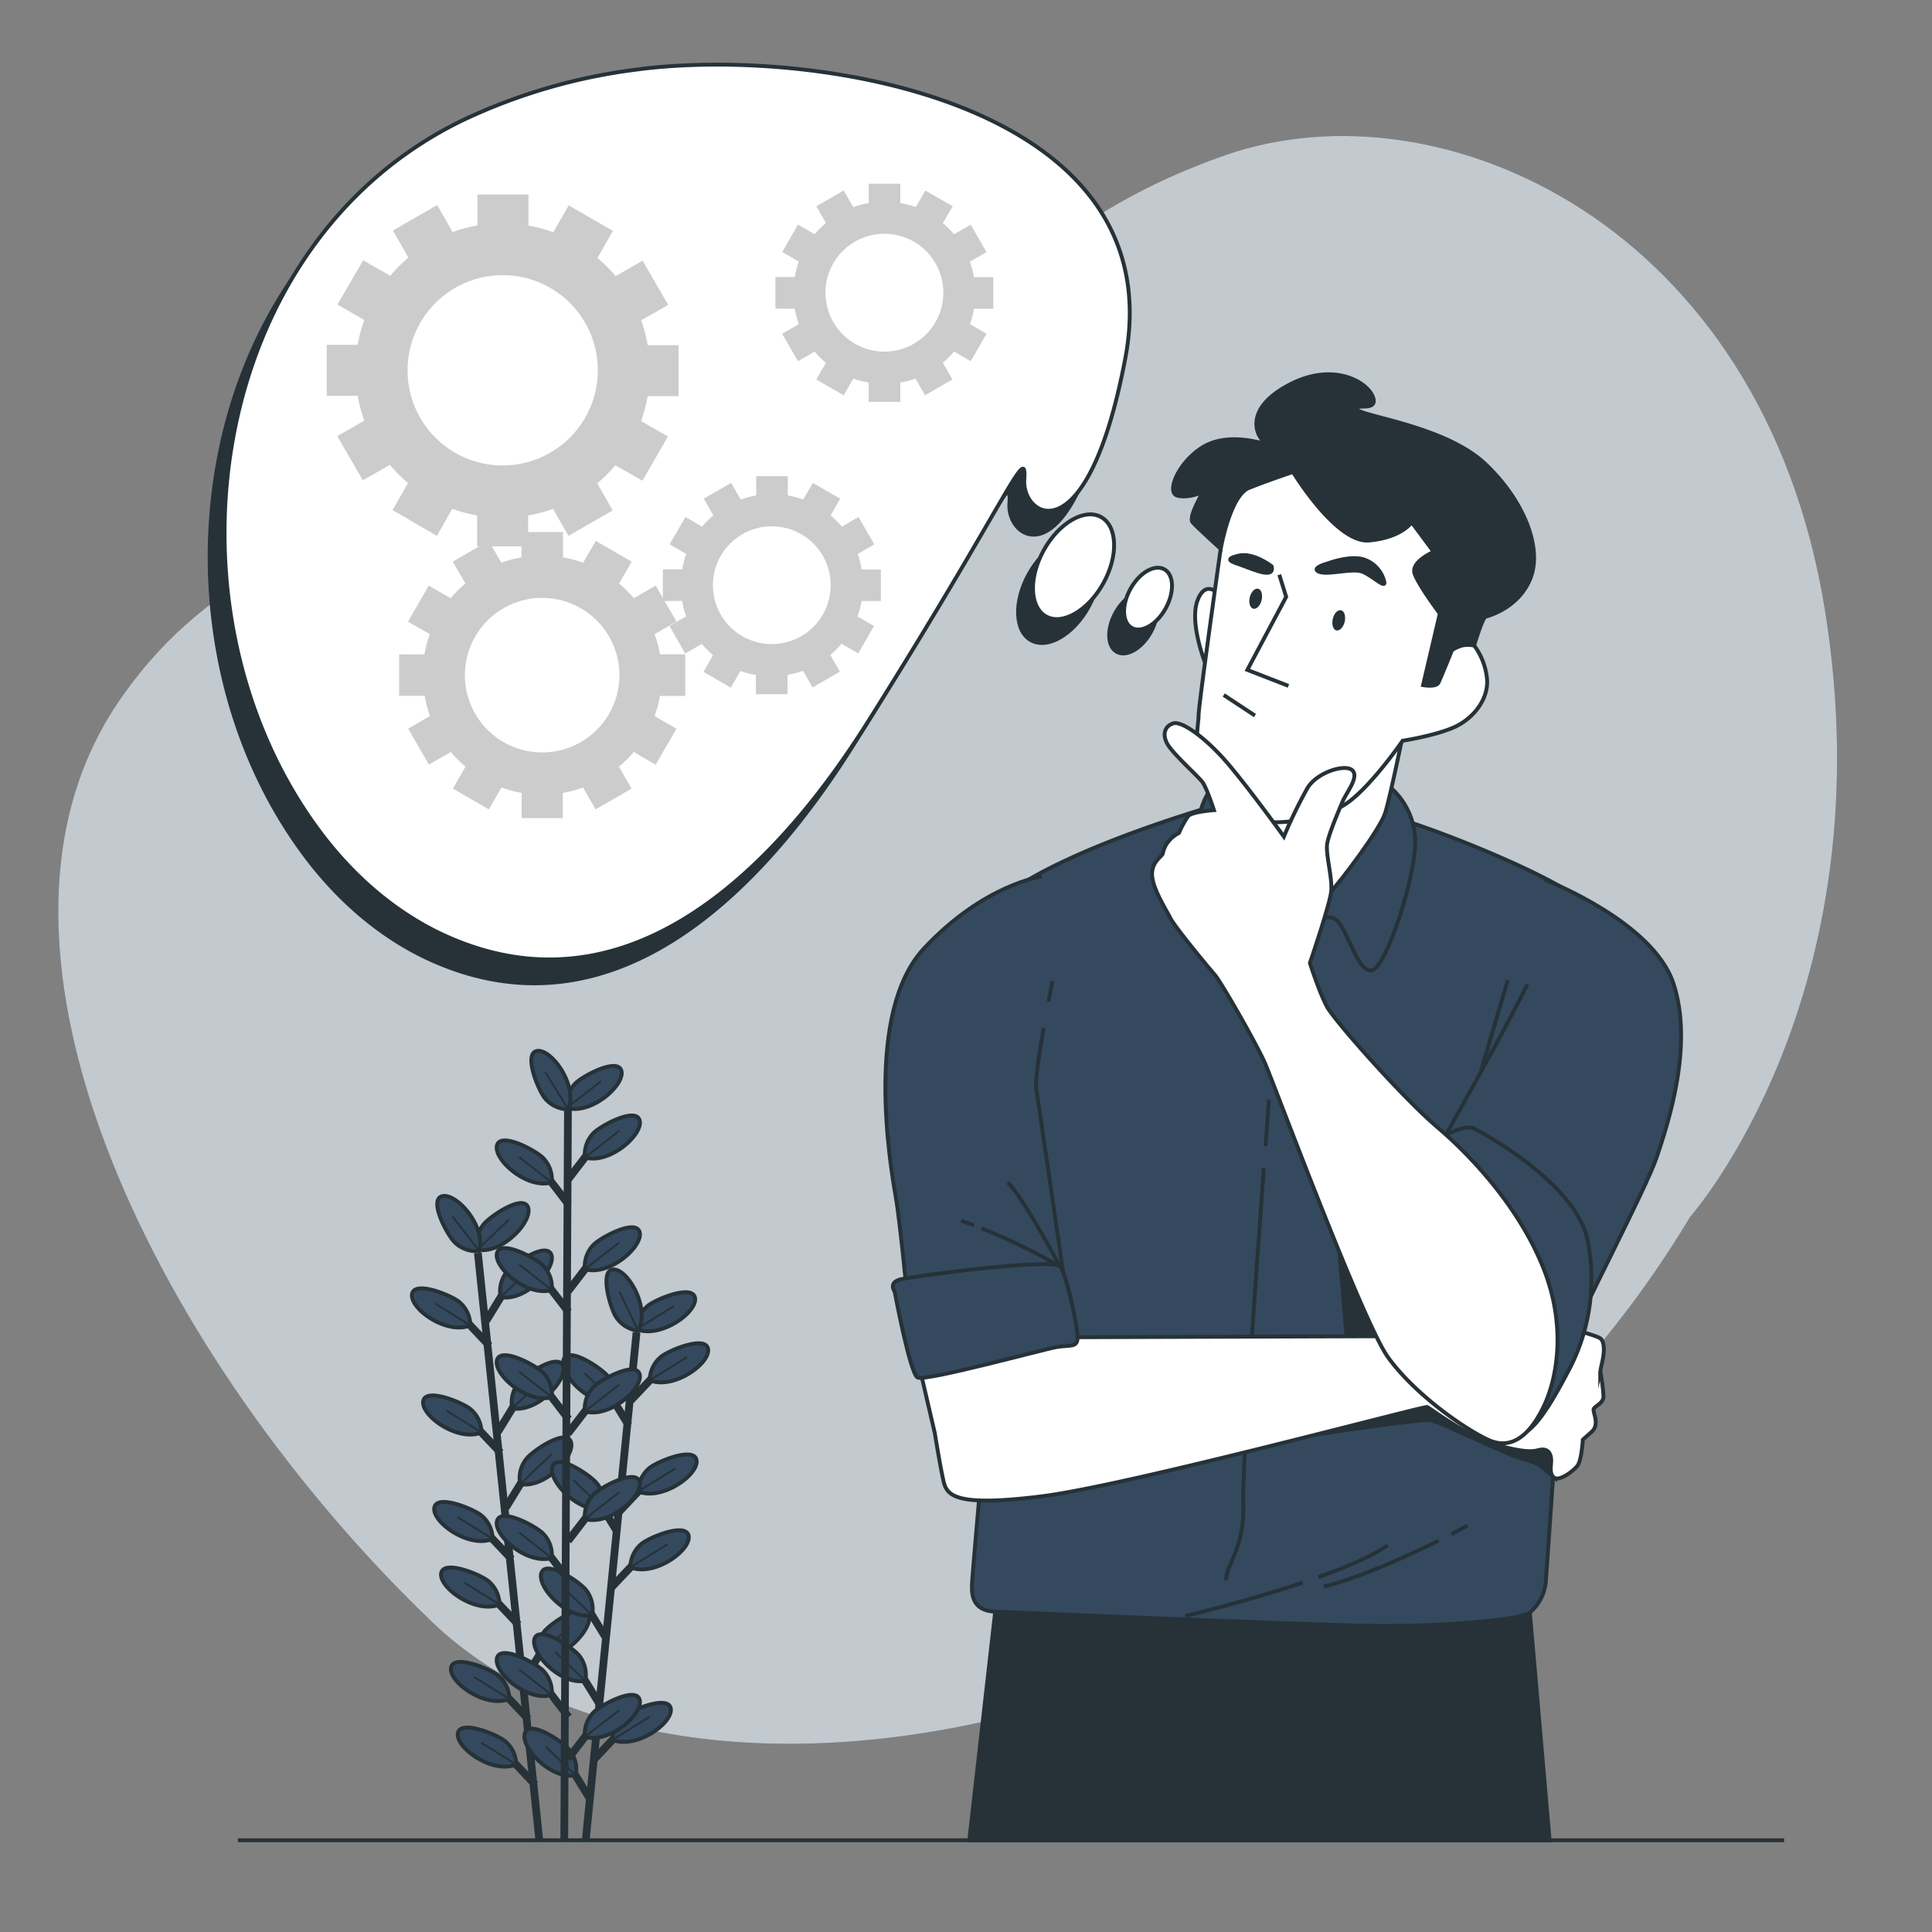 <svg xmlns="http://www.w3.org/2000/svg" viewBox="0 0 500 500"><rect x="0" y="0" width="500" height="500" fill="#808080" stroke="none"/><g id="freepik--background-simple--inject-2"><path d="M437.4,314.93s51.09-57.42,34.85-157.33-99.67-136.72-155-117.49-67.81,52.7-113,71.84-131.06,6-174,70.29,11.88,170.82,81.67,237.62S359.8,444.84,437.4,314.93Z" style="fill:#34495E"></path><path d="M437.4,314.93s51.09-57.42,34.85-157.33-99.67-136.72-155-117.49-67.81,52.7-113,71.84-131.06,6-174,70.29,11.88,170.82,81.67,237.62S359.8,444.84,437.4,314.93Z" style="fill:#fff;opacity:0.7"></path></g><g id="freepik--Line--inject-2"><line x1="61.58" y1="476.25" x2="461.73" y2="476.25" style="fill:none;stroke:#263238;stroke-miterlimit:10"></line></g><g id="freepik--Plant--inject-2"><line x1="123.67" y1="324.26" x2="139.55" y2="476.05" style="fill:none;stroke:#263238;stroke-miterlimit:10;stroke-width:2px"></line><line x1="136.73" y1="444.91" x2="129.67" y2="437.45" style="fill:none;stroke:#263238;stroke-miterlimit:10;stroke-width:2px"></line><path d="M131.82,439.69a8,8,0,0,0-2.81-6c-1.81-1.62-11.35-5.63-12.25-2.27C115.77,435.08,125.53,442.26,131.82,439.69Z" style="fill:#34495E;stroke:#263238;stroke-miterlimit:10"></path><line x1="131.82" y1="439.69" x2="122.74" y2="434.03" style="fill:none;stroke:#263238;stroke-miterlimit:10;stroke-width:0.5px"></line><line x1="138.5" y1="461.88" x2="131.45" y2="454.42" style="fill:none;stroke:#263238;stroke-miterlimit:10;stroke-width:2px"></line><path d="M133.59,456.66a8,8,0,0,0-2.81-6c-1.81-1.62-11.35-5.63-12.25-2.27C117.54,452.05,127.3,459.22,133.59,456.66Z" style="fill:#34495E;stroke:#263238;stroke-miterlimit:10"></path><line x1="133.59" y1="456.66" x2="124.51" y2="451" style="fill:none;stroke:#263238;stroke-miterlimit:10;stroke-width:0.5px"></line><line x1="132.41" y1="403.5" x2="125.35" y2="396.05" style="fill:none;stroke:#263238;stroke-miterlimit:10;stroke-width:2px"></line><path d="M127.5,398.28a8,8,0,0,0-2.81-6c-1.81-1.61-11.35-5.63-12.25-2.27C111.45,393.68,121.21,400.85,127.5,398.28Z" style="fill:#34495E;stroke:#263238;stroke-miterlimit:10"></path><line x1="127.5" y1="398.28" x2="118.42" y2="392.63" style="fill:none;stroke:#263238;stroke-miterlimit:10;stroke-width:0.5px"></line><line x1="134.18" y1="420.47" x2="127.12" y2="413.02" style="fill:none;stroke:#263238;stroke-miterlimit:10;stroke-width:2px"></line><path d="M129.27,415.25a8,8,0,0,0-2.81-6c-1.81-1.62-11.35-5.63-12.25-2.27C113.22,410.64,123,417.82,129.27,415.25Z" style="fill:#34495E;stroke:#263238;stroke-miterlimit:10"></path><line x1="129.27" y1="415.25" x2="120.19" y2="409.59" style="fill:none;stroke:#263238;stroke-miterlimit:10;stroke-width:0.5px"></line><line x1="129.54" y1="375.94" x2="122.48" y2="368.48" style="fill:none;stroke:#263238;stroke-miterlimit:10;stroke-width:2px"></line><path d="M124.62,370.72a8,8,0,0,0-2.81-6c-1.81-1.62-11.35-5.63-12.25-2.27C108.58,366.11,118.34,373.29,124.62,370.72Z" style="fill:#34495E;stroke:#263238;stroke-miterlimit:10"></path><line x1="124.62" y1="370.72" x2="115.54" y2="365.06" style="fill:none;stroke:#263238;stroke-miterlimit:10;stroke-width:0.5px"></line><line x1="126.65" y1="348.26" x2="119.59" y2="340.8" style="fill:none;stroke:#263238;stroke-miterlimit:10;stroke-width:2px"></line><path d="M121.73,343a8,8,0,0,0-2.81-6c-1.81-1.62-11.34-5.63-12.25-2.27C105.69,338.43,115.45,345.6,121.73,343Z" style="fill:#34495E;stroke:#263238;stroke-miterlimit:10"></path><line x1="121.73" y1="343.03" x2="112.65" y2="337.38" style="fill:none;stroke:#263238;stroke-miterlimit:10;stroke-width:0.5px"></line><line x1="135.55" y1="434.87" x2="140.91" y2="426.12" style="fill:none;stroke:#263238;stroke-miterlimit:10;stroke-width:2px"></line><path d="M139.28,428.75a8,8,0,0,1,1.51-6.44c1.44-2,9.94-7.85,11.52-4.75C154,420.93,146,430,139.28,428.75Z" style="fill:#34495E;stroke:#263238;stroke-miterlimit:10"></path><line x1="139.28" y1="428.75" x2="147.45" y2="420.93" style="fill:none;stroke:#263238;stroke-miterlimit:10;stroke-width:0.5px"></line><line x1="130.89" y1="390.22" x2="136.25" y2="381.47" style="fill:none;stroke:#263238;stroke-miterlimit:10;stroke-width:2px"></line><path d="M134.62,384.09a8,8,0,0,1,1.51-6.43c1.44-2,9.94-7.86,11.52-4.76C149.37,376.27,141.3,385.31,134.62,384.09Z" style="fill:#34495E;stroke:#263238;stroke-miterlimit:10"></path><line x1="134.62" y1="384.09" x2="142.79" y2="376.28" style="fill:none;stroke:#263238;stroke-miterlimit:10;stroke-width:0.5px"></line><line x1="128.84" y1="370.59" x2="134.21" y2="361.84" style="fill:none;stroke:#263238;stroke-miterlimit:10;stroke-width:2px"></line><path d="M132.57,364.47a8,8,0,0,1,1.51-6.44c1.44-1.95,9.94-7.85,11.52-4.75C147.32,356.65,139.25,365.69,132.57,364.47Z" style="fill:#34495E;stroke:#263238;stroke-miterlimit:10"></path><line x1="132.57" y1="364.47" x2="140.74" y2="356.66" style="fill:none;stroke:#263238;stroke-miterlimit:10;stroke-width:0.5px"></line><line x1="125.84" y1="341.83" x2="131.2" y2="333.08" style="fill:none;stroke:#263238;stroke-miterlimit:10;stroke-width:2px"></line><path d="M129.57,335.7a8,8,0,0,1,1.51-6.44c1.44-1.95,9.94-7.85,11.52-4.75C144.32,327.88,136.25,336.92,129.57,335.7Z" style="fill:#34495E;stroke:#263238;stroke-miterlimit:10"></path><line x1="129.57" y1="335.7" x2="137.74" y2="327.89" style="fill:none;stroke:#263238;stroke-miterlimit:10;stroke-width:0.5px"></line><path d="M123.54,323.43a8,8,0,0,1,1.51-6.43c1.44-2,9.94-7.86,11.52-4.76C138.29,315.61,130.22,324.65,123.54,323.43Z" style="fill:#34495E;stroke:#263238;stroke-miterlimit:10"></path><line x1="123.54" y1="323.43" x2="131.72" y2="315.62" style="fill:none;stroke:#263238;stroke-miterlimit:10;stroke-width:0.5px"></line><path d="M124,323.77a8,8,0,0,1-6.25-2.18c-1.8-1.63-6.77-10.71-3.52-11.95C117.78,308.28,125.92,317.26,124,323.77Z" style="fill:#34495E;stroke:#263238;stroke-miterlimit:10"></path><line x1="124.02" y1="323.77" x2="117.1" y2="314.82" style="fill:none;stroke:#263238;stroke-miterlimit:10;stroke-width:0.5px"></line><line x1="164.74" y1="344.81" x2="151.61" y2="476.05" style="fill:none;stroke:#263238;stroke-miterlimit:10;stroke-width:2px"></line><line x1="152.68" y1="465.56" x2="147.31" y2="456.81" style="fill:none;stroke:#263238;stroke-miterlimit:10;stroke-width:2px"></line><path d="M149,459.44a8,8,0,0,0-1.52-6.44c-1.44-1.95-9.94-7.84-11.52-4.74C134.19,451.63,142.27,460.66,149,459.44Z" style="fill:#34495E;stroke:#263238;stroke-miterlimit:10"></path><line x1="148.95" y1="459.44" x2="141.23" y2="452.03" style="fill:none;stroke:#263238;stroke-miterlimit:10;stroke-width:0.5px"></line><line x1="156.98" y1="424.15" x2="151.61" y2="415.4" style="fill:none;stroke:#263238;stroke-miterlimit:10;stroke-width:2px"></line><path d="M153.24,418a8,8,0,0,0-1.51-6.44c-1.44-1.95-9.95-7.84-11.52-4.74C138.49,410.22,146.56,419.25,153.24,418Z" style="fill:#34495E;stroke:#263238;stroke-miterlimit:10"></path><line x1="153.24" y1="418.03" x2="145.53" y2="410.63" style="fill:none;stroke:#263238;stroke-miterlimit:10;stroke-width:0.5px"></line><line x1="155.22" y1="441.12" x2="149.84" y2="432.37" style="fill:none;stroke:#263238;stroke-miterlimit:10;stroke-width:2px"></line><path d="M151.48,435a8,8,0,0,0-1.51-6.44c-1.44-1.95-9.95-7.84-11.53-4.74C136.73,427.19,144.8,436.22,151.48,435Z" style="fill:#34495E;stroke:#263238;stroke-miterlimit:10"></path><line x1="151.48" y1="435" x2="143.76" y2="427.6" style="fill:none;stroke:#263238;stroke-miterlimit:10;stroke-width:0.5px"></line><line x1="159.84" y1="396.59" x2="154.47" y2="387.84" style="fill:none;stroke:#263238;stroke-miterlimit:10;stroke-width:2px"></line><path d="M156.1,390.47a8,8,0,0,0-1.51-6.44c-1.44-2-10-7.85-11.52-4.75C141.35,382.65,149.42,391.68,156.1,390.47Z" style="fill:#34495E;stroke:#263238;stroke-miterlimit:10"></path><line x1="156.1" y1="390.47" x2="148.39" y2="383.06" style="fill:none;stroke:#263238;stroke-miterlimit:10;stroke-width:0.5px"></line><line x1="162.71" y1="368.9" x2="157.34" y2="360.15" style="fill:none;stroke:#263238;stroke-miterlimit:10;stroke-width:2px"></line><path d="M159,362.78a8,8,0,0,0-1.52-6.44c-1.44-1.95-9.94-7.84-11.52-4.74C144.22,355,152.3,364,159,362.78Z" style="fill:#34495E;stroke:#263238;stroke-miterlimit:10"></path><line x1="158.98" y1="362.78" x2="151.26" y2="355.38" style="fill:none;stroke:#263238;stroke-miterlimit:10;stroke-width:0.5px"></line><line x1="153.59" y1="455.49" x2="160.64" y2="448.03" style="fill:none;stroke:#263238;stroke-miterlimit:10;stroke-width:2px"></line><path d="M158.5,450.27a8,8,0,0,1,2.8-6c1.81-1.62,11.35-5.64,12.26-2.28C174.54,445.65,164.79,452.83,158.5,450.27Z" style="fill:#34495E;stroke:#263238;stroke-miterlimit:10"></path><line x1="158.5" y1="450.27" x2="168.11" y2="444.31" style="fill:none;stroke:#263238;stroke-miterlimit:10;stroke-width:0.5px"></line><line x1="158.22" y1="410.84" x2="165.28" y2="403.38" style="fill:none;stroke:#263238;stroke-miterlimit:10;stroke-width:2px"></line><path d="M163.13,405.61a8,8,0,0,1,2.81-6c1.81-1.62,11.34-5.63,12.25-2.28C179.18,401,169.42,408.18,163.13,405.61Z" style="fill:#34495E;stroke:#263238;stroke-miterlimit:10"></path><line x1="163.13" y1="405.61" x2="172.74" y2="399.65" style="fill:none;stroke:#263238;stroke-miterlimit:10;stroke-width:0.5px"></line><line x1="160.26" y1="391.21" x2="167.31" y2="383.75" style="fill:none;stroke:#263238;stroke-miterlimit:10;stroke-width:2px"></line><path d="M165.17,386a8,8,0,0,1,2.8-6c1.81-1.62,11.35-5.64,12.26-2.28C181.21,381.37,171.46,388.55,165.17,386Z" style="fill:#34495E;stroke:#263238;stroke-miterlimit:10"></path><line x1="165.17" y1="385.99" x2="174.78" y2="380.03" style="fill:none;stroke:#263238;stroke-miterlimit:10;stroke-width:0.5px"></line><line x1="163.24" y1="362.44" x2="170.3" y2="354.98" style="fill:none;stroke:#263238;stroke-miterlimit:10;stroke-width:2px"></line><path d="M168.15,357.22a8,8,0,0,1,2.81-6c1.81-1.62,11.34-5.64,12.25-2.28C184.2,352.6,174.44,359.78,168.15,357.22Z" style="fill:#34495E;stroke:#263238;stroke-miterlimit:10"></path><line x1="168.15" y1="357.22" x2="177.76" y2="351.26" style="fill:none;stroke:#263238;stroke-miterlimit:10;stroke-width:0.5px"></line><path d="M164.78,344a8,8,0,0,1,2.81-6c1.81-1.62,11.34-5.63,12.25-2.27C180.83,339.36,171.07,346.54,164.78,344Z" style="fill:#34495E;stroke:#263238;stroke-miterlimit:10"></path><line x1="164.78" y1="343.97" x2="174.39" y2="338.01" style="fill:none;stroke:#263238;stroke-miterlimit:10;stroke-width:0.5px"></line><path d="M165.18,344.4a8,8,0,0,1-5.66-3.42c-1.43-2-4.42-11.87-1-12.42C162.27,328,168.39,338.42,165.18,344.4Z" style="fill:#34495E;stroke:#263238;stroke-miterlimit:10"></path><line x1="165.18" y1="344.4" x2="160.25" y2="334.22" style="fill:none;stroke:#263238;stroke-miterlimit:10;stroke-width:0.5px"></line><line x1="147" y1="284.05" x2="146.03" y2="476.28" style="fill:none;stroke:#263238;stroke-miterlimit:10;stroke-width:2px"></line><line x1="147.15" y1="444.37" x2="140.9" y2="436.22" style="fill:none;stroke:#263238;stroke-miterlimit:10;stroke-width:2px"></line><path d="M142.8,438.66a8,8,0,0,0-2.17-6.24c-1.63-1.8-10.7-6.78-11.95-3.54C127.32,432.42,136.28,440.56,142.8,438.66Z" style="fill:#34495E;stroke:#263238;stroke-miterlimit:10"></path><line x1="142.8" y1="438.66" x2="134.36" y2="432.09" style="fill:none;stroke:#263238;stroke-miterlimit:10;stroke-width:0.5px"></line><line x1="147.15" y1="408.91" x2="140.9" y2="400.76" style="fill:none;stroke:#263238;stroke-miterlimit:10;stroke-width:2px"></line><path d="M142.8,403.2a8,8,0,0,0-2.17-6.24c-1.63-1.8-10.7-6.78-11.95-3.53C127.32,397,136.28,405.1,142.8,403.2Z" style="fill:#34495E;stroke:#263238;stroke-miterlimit:10"></path><line x1="142.8" y1="403.2" x2="134.36" y2="396.63" style="fill:none;stroke:#263238;stroke-miterlimit:10;stroke-width:0.5px"></line><line x1="147.15" y1="367.28" x2="140.9" y2="359.13" style="fill:none;stroke:#263238;stroke-miterlimit:10;stroke-width:2px"></line><path d="M142.8,361.57a8,8,0,0,0-2.17-6.24c-1.63-1.8-10.7-6.78-11.95-3.53C127.32,355.33,136.28,363.47,142.8,361.57Z" style="fill:#34495E;stroke:#263238;stroke-miterlimit:10"></path><line x1="142.8" y1="361.57" x2="134.36" y2="355" style="fill:none;stroke:#263238;stroke-miterlimit:10;stroke-width:0.5px"></line><line x1="147.15" y1="339.56" x2="140.9" y2="331.42" style="fill:none;stroke:#263238;stroke-miterlimit:10;stroke-width:2px"></line><path d="M142.8,333.86a8,8,0,0,0-2.17-6.25c-1.63-1.79-10.7-6.77-11.95-3.53C127.32,327.61,136.28,335.76,142.8,333.86Z" style="fill:#34495E;stroke:#263238;stroke-miterlimit:10"></path><line x1="142.8" y1="333.86" x2="134.36" y2="327.29" style="fill:none;stroke:#263238;stroke-miterlimit:10;stroke-width:0.5px"></line><line x1="147.15" y1="311.73" x2="140.9" y2="303.58" style="fill:none;stroke:#263238;stroke-miterlimit:10;stroke-width:2px"></line><path d="M142.8,306a8,8,0,0,0-2.17-6.25c-1.63-1.8-10.7-6.78-11.95-3.53C127.32,299.78,136.28,307.93,142.8,306Z" style="fill:#34495E;stroke:#263238;stroke-miterlimit:10"></path><line x1="142.8" y1="306.03" x2="134.36" y2="299.46" style="fill:none;stroke:#263238;stroke-miterlimit:10;stroke-width:0.5px"></line><line x1="147.01" y1="455.19" x2="153.26" y2="447.05" style="fill:none;stroke:#263238;stroke-miterlimit:10;stroke-width:2px"></line><path d="M151.36,449.49a8,8,0,0,1,2.17-6.25c1.63-1.79,10.7-6.77,11.95-3.53C166.84,443.24,157.87,451.39,151.36,449.49Z" style="fill:#34495E;stroke:#263238;stroke-miterlimit:10"></path><line x1="151.36" y1="449.49" x2="160.3" y2="442.57" style="fill:none;stroke:#263238;stroke-miterlimit:10;stroke-width:0.5px"></line><line x1="147.01" y1="398.8" x2="153.26" y2="390.65" style="fill:none;stroke:#263238;stroke-miterlimit:10;stroke-width:2px"></line><path d="M151.36,393.1a8,8,0,0,1,2.17-6.25c1.63-1.8,10.7-6.78,11.95-3.53C166.84,386.85,157.87,395,151.36,393.1Z" style="fill:#34495E;stroke:#263238;stroke-miterlimit:10"></path><line x1="151.36" y1="393.1" x2="160.3" y2="386.17" style="fill:none;stroke:#263238;stroke-miterlimit:10;stroke-width:0.5px"></line><line x1="147.01" y1="370.96" x2="153.26" y2="362.82" style="fill:none;stroke:#263238;stroke-miterlimit:10;stroke-width:2px"></line><path d="M151.36,365.26a8,8,0,0,1,2.17-6.25c1.63-1.79,10.7-6.77,11.95-3.53C166.84,359,157.87,367.16,151.36,365.26Z" style="fill:#34495E;stroke:#263238;stroke-miterlimit:10"></path><line x1="151.36" y1="365.26" x2="160.3" y2="358.34" style="fill:none;stroke:#263238;stroke-miterlimit:10;stroke-width:0.5px"></line><line x1="147.01" y1="334.17" x2="153.26" y2="326.03" style="fill:none;stroke:#263238;stroke-miterlimit:10;stroke-width:2px"></line><path d="M151.36,328.47a8,8,0,0,1,2.17-6.25c1.63-1.79,10.7-6.77,11.95-3.53C166.84,322.22,157.87,330.37,151.36,328.47Z" style="fill:#34495E;stroke:#263238;stroke-miterlimit:10"></path><line x1="151.36" y1="328.47" x2="160.3" y2="321.55" style="fill:none;stroke:#263238;stroke-miterlimit:10;stroke-width:0.5px"></line><line x1="147.01" y1="305.25" x2="153.26" y2="297.1" style="fill:none;stroke:#263238;stroke-miterlimit:10;stroke-width:2px"></line><path d="M151.36,299.55a8,8,0,0,1,2.17-6.25c1.63-1.8,10.7-6.78,11.95-3.53C166.84,293.3,157.87,301.45,151.36,299.55Z" style="fill:#34495E;stroke:#263238;stroke-miterlimit:10"></path><line x1="151.36" y1="299.55" x2="160.3" y2="292.63" style="fill:none;stroke:#263238;stroke-miterlimit:10;stroke-width:0.5px"></line><path d="M146.64,286.72a8,8,0,0,1,2.17-6.25c1.63-1.8,10.7-6.77,11.95-3.53C162.12,280.47,153.15,288.62,146.64,286.72Z" style="fill:#34495E;stroke:#263238;stroke-miterlimit:10"></path><line x1="146.64" y1="286.72" x2="155.58" y2="279.8" style="fill:none;stroke:#263238;stroke-miterlimit:10;stroke-width:0.5px"></line><path d="M147.07,287.1a8,8,0,0,1-6-2.81c-1.62-1.82-5.62-11.36-2.26-12.26C142.48,271.05,149.65,280.82,147.07,287.1Z" style="fill:#34495E;stroke:#263238;stroke-miterlimit:10"></path><line x1="147.07" y1="287.1" x2="141.13" y2="277.49" style="fill:none;stroke:#263238;stroke-miterlimit:10;stroke-width:0.5px"></line></g><g id="freepik--Character--inject-2"><polygon points="401.04 476.25 395.26 409.62 258.41 409.62 250.85 476.25 401.04 476.25" style="fill:#263238;stroke:#263238;stroke-miterlimit:10"></polygon><path d="M317.22,207.67s-40,11-57.5,24.24-29.6,26.78-26.78,52.43,21.14,95.83,21.14,95.83-2.54,28.47-2.54,30.16-.28,6.48,5.92,6.76,80.61,3.39,97.24,3.67,38.62-1.41,41.15-3.38a11.76,11.76,0,0,0,4.23-8.46c.28-3.38,3.1-44.82,3.1-44.82l.28-18.6s18.33-60.88,19.45-80.61-6.2-26.21-14.37-32.41-33.61-16.7-47.35-20.86S317.22,207.67,317.22,207.67Z" style="fill:#34495E;stroke:#263238;stroke-miterlimit:10"></path><path d="M327.09,302.27c-2,27.45-5.66,78-5.34,86.71.45,12-4.44,15.55-4.44,20" style="fill:none;stroke:#263238;stroke-miterlimit:10"></path><path d="M328.42,284.56s-.36,4.67-.91,12.06" style="fill:none;stroke:#263238;stroke-miterlimit:10"></path><polygon points="346.28 319.82 348.84 350.02 363.17 349 346.28 319.82" style="fill:#263238;stroke:#263238;stroke-miterlimit:10"></polygon><path d="M332.7,372.48s35-5.5,37.63-4.92,20.55,9.26,23.16,9.84a24.34,24.34,0,0,1,4.92,1.74l3.93,3.29L401,372.48s-5.21-6.37-16.79-11-17.37-2-20-1.15S332.7,372.48,332.7,372.48Z" style="fill:#263238;stroke:#263238;stroke-miterlimit:10"></path><path d="M278.88,346.07l91-.29s29.32-2.81,30.44-3.1,12.69,2.82,13.82,3.67,1.12,3.38.56,5.92l-.56,2.53a53.38,53.38,0,0,1,.84,6.49c0,2-2.25,2.53-2.54,3.38s1.7,3.94-.56,5.92l-2.25,2s-.29,5.36-1.41,6.77-4.51,3.94-5.92,3.1-.85-3.1-.85-4.51-.56-2.82-2.25-2.82-2,1.41-10.71-.85-18.32-9.86-19.17-10.15-77.23,20.3-99.78,23.12-24.52-.28-25.37-4-2.25-12.4-2.25-12.4l-4-17.19Z" style="fill:#fff;stroke:#263238;stroke-miterlimit:10"></path><path d="M338.05,240.71s4.71-5,7.68-2.73,5.69,14.11,9.4,13.12,11.14-24,11.14-33.16-6.44-14.6-7.92-15.1-39.35-1-43.81.75-6.18,17.32-7.91,26.72,2.22,11.63,4.7,10.4,12.12-5.2,14.35-5.2S338.05,240.71,338.05,240.71Z" style="fill:#34495E;stroke:#263238;stroke-miterlimit:10"></path><path d="M363.4,188.54s-3.55,17.54-4.93,21.87-11.43,17.54-14,20.3-10.05,16.35-12,16.75S325,229.33,325,229.33s-7.1-12.22-8.48-15.37S313,201.55,313,201.55s11.62,10,24,7.88,18.71-14.58,18.71-14.58Z" style="fill:#fff;stroke:#263238;stroke-miterlimit:10"></path><path d="M315.29,153.6s-3.47-3.72-5.45,2,2,15.83,2,15.83Z" style="fill:#fff;stroke:#263238;stroke-miterlimit:10"></path><path d="M315.91,142s-5.71,40.59-5.71,43-1.58,10.24.79,15.37,9.45,11.42,15.17,12.21,16.94-.39,23.25-5.32S363,191.7,363,191.7s7.89-1.19,13-3.35,9.06-7.1,8.87-12.22a17.18,17.18,0,0,0-3.35-9.06l-3-5.52,7.88-14.78s-4.53-8.47-19.11-16.55-27.59-10.64-33.69-10.64-13.8,2.56-16,7.49S315.91,142,315.91,142Z" style="fill:#fff;stroke:#263238;stroke-miterlimit:10"></path><path d="M334.63,122.14s11.23,18.52,19.71,17.74,11-4.73,11-4.73l5.71,7.68s-6.1,2.56-4.92,5.72,6.5,10.24,6.5,10.24l-4.34,18.52s3.35.59,3.95-.59,3.54-8.47,3.54-8.47a10.22,10.22,0,0,1,2.56-1.18,7.52,7.52,0,0,1,3.16,0s2.16-7.29,3-7.49,8.67-2.37,11.63-10.05-1.58-19.9-11.83-29.55-31.92-12.22-33.1-14,5.52.78,4.14-3.16-10.05-9.06-21.08-3.54-9.46,11.62-8.28,13.59l1.18,2s-9.26-3.15-15.76.79-9.65,11.82-6.7,12.61,6.7-1,6.7-1-3.94,6.5-2.76,7.88,7.29,6.89,7.29,6.89,2.37-13.79,7.29-15.76S334.63,122.14,334.63,122.14Z" style="fill:#263238;stroke:#263238;stroke-miterlimit:10"></path><polyline points="331.08 148.74 332.86 154.46 322.81 173.37 333.45 177.51" style="fill:none;stroke:#263238;stroke-miterlimit:10"></polyline><path d="M329.11,146.57s-4.72-3.74-8.67-2.75-1.57,1.57,1.19,2.56S329.9,149.92,329.11,146.57Z" style="fill:#263238;stroke:#263238;stroke-miterlimit:10"></path><path d="M343.7,145.79s-4.54,1.18-2.37,2.16,8.67-1,11.23,0,5.91,4.34,5.72,2.76A8,8,0,0,0,353,144.8C349.41,143.62,343.7,145.79,343.7,145.79Z" style="fill:#263238;stroke:#263238;stroke-miterlimit:10"></path><path d="M326.51,155.32c-.35,1.43-1.31,2.42-2.16,2.21s-1.25-1.52-.91-2.95,1.32-2.42,2.16-2.22S326.85,153.89,326.51,155.32Z" style="fill:#263238"></path><path d="M348,160.94c-.35,1.42-1.32,2.41-2.16,2.21s-1.25-1.53-.91-3,1.31-2.42,2.16-2.21S348.33,159.51,348,160.94Z" style="fill:#263238"></path><line x1="316.7" y1="179.87" x2="324.78" y2="185.19" style="fill:none;stroke:#263238;stroke-miterlimit:10"></line><path d="M399.8,227.68s27.9,10.72,33.26,26.78-1.41,36.36-4.23,44.82-20.29,41.43-23.11,49.32-7.05,17.48-7.05,17.48S394.73,342.4,384,327.75s-13.25-27.91-13.25-27.91,19.45-34.39,24.52-45.1" style="fill:#34495E;stroke:#263238;stroke-miterlimit:10"></path><path d="M373.73,293.88s5.71-2.85,7.61-1.9,26.33,14,29.5,28.87a50.55,50.55,0,0,1-4.44,33c-2.86,5.4-8.25,15.86-12.37,17.13s-7.62-32.67-16.18-50.43S373.73,293.88,373.73,293.88Z" style="fill:#34495E;stroke:#263238;stroke-miterlimit:10"></path><path d="M383.17,277.57s5.07-17.19,7.05-23.95" style="fill:none;stroke:#263238;stroke-miterlimit:10"></path><path d="M332.27,216.52s-7.88-11-14-18.32-12.42-11.63-14.58-11-3,2.76-1.58,5.32,7.88,8.28,9.06,9.86,3,7.29,3,7.29-5.71.39-6.7,1.57a26.41,26.41,0,0,0-2.36,4.34,8.37,8.37,0,0,0-3,2.56,7,7,0,0,0-1.18,2.76c-.2.79-3,2.17-2.76,5.71s3.55,8.67,4.73,11,9.85,12.8,11.43,14.58,10.64,17.53,13,22.85,25.22,67,31.92,76.26,19.11,18.12,25.81,21.28,11.43-2.17,14.58-8.87,5.91-20.1-.19-35.47-18.13-28.57-27.39-36.45-26.6-27.58-28.57-31.13S339,249.23,339,249.23s5.12-15,5.51-18.52-1.57-9.85-1-12.61,2.95-8.28,3.94-10.64,4.33-6.31,2.56-8.08-9.06.39-11.62,4.53A120.38,120.38,0,0,0,332.27,216.52Z" style="fill:#fff;stroke:#263238;stroke-miterlimit:10"></path><path d="M271.37,259.19c.59-3.13,1-5.29,1-5.29" style="fill:#34495E;stroke:#263238;stroke-miterlimit:10"></path><path d="M269.58,226.84s-14.94,2-30.44,18.6-8.74,56.09-7.33,64.27S235.48,343,235.48,343l39.74-13.25s-6.48-44.25-7.05-48.2c-.28-2,.8-9,1.94-15.5" style="fill:#34495E;stroke:#263238;stroke-miterlimit:10"></path><path d="M231.53,334.23s3.95,21.14,5.92,22.26,32.69-7.32,36.08-7.89,5.35.28,5.35-2.53-2.82-16.07-4.51-18.32-38.33,2.53-41.43,3.38S231.53,334.23,231.53,334.23Z" style="fill:#34495E;stroke:#263238;stroke-miterlimit:10"></path><path d="M254,317.89a159.92,159.92,0,0,1,20.33,9.86s-9.58-18-13.53-21.71" style="fill:none;stroke:#263238;stroke-miterlimit:10"></path><path d="M248.72,315.91c1.13.39,2.25.8,3.35,1.21" style="fill:none;stroke:#263238;stroke-miterlimit:10"></path><path d="M341.16,408.18c7.29-2.6,14-5.46,18-8.28" style="fill:none;stroke:#263238;stroke-miterlimit:10"></path><path d="M306.79,418.22s15.57-3.69,30.35-8.65" style="fill:none;stroke:#263238;stroke-miterlimit:10"></path><path d="M372.28,398.73c-7.66,3.82-19.79,9.4-29.7,11.88" style="fill:none;stroke:#263238;stroke-miterlimit:10"></path><path d="M379.79,394.83s-1.57.87-4.18,2.21" style="fill:none;stroke:#263238;stroke-miterlimit:10"></path></g><g id="freepik--speech-bubble--inject-2"><path d="M116.12,37.14C49.05,69.45,36.33,164.31,78.87,221.33c8.89,11.92,20.51,22,34.28,27.81,47,19.93,84.67-19.7,107.58-56.12,36.58-58.13,41.15-72.5,40.5-62.71S277.56,150.56,287.36,99c12.53-66-79.83-81-126.58-74.76A148.06,148.06,0,0,0,116.12,37.14Z" style="fill:#263238;stroke:#263238;stroke-miterlimit:10"></path><ellipse cx="273.97" cy="152.85" rx="14.7" ry="8.82" transform="translate(7.52 318.46) rotate(-61.02)" style="fill:#263238;stroke:#263238;stroke-miterlimit:10"></ellipse><path d="M288.69,158.58c-2.32,4.19-2.16,8.73.35,10.12s6.45-.88,8.77-5.07,2.17-8.73-.35-10.12S291,154.38,288.69,158.58Z" style="fill:#263238;stroke:#263238;stroke-miterlimit:10"></path><path d="M120,31C52.91,63.27,40.19,158.13,82.73,215.15c8.89,11.92,20.52,22,34.28,27.81,47,19.93,84.67-19.7,107.58-56.12,36.58-58.13,41.16-72.5,40.5-62.71s16.33,20.25,26.13-31.35c12.53-66-79.83-81-126.58-74.76A148.06,148.06,0,0,0,120,31Z" style="fill:#fff;stroke:#263238;stroke-miterlimit:10"></path><path d="M270.12,142.4c-3.94,7.1-3.67,14.77.59,17.13s10.9-1.49,14.84-8.59,3.66-14.77-.6-17.13S274.05,135.3,270.12,142.4Z" style="fill:#fff;stroke:#263238;stroke-miterlimit:10"></path><path d="M292.56,152.4c-2.33,4.2-2.17,8.73.35,10.12s6.44-.87,8.76-5.07,2.17-8.73-.35-10.12S294.88,148.2,292.56,152.4Z" style="fill:#fff;stroke:#263238;stroke-miterlimit:10"></path></g><g id="freepik--Gears--inject-2"><path d="M84.57,102.45V89.24h8a38.14,38.14,0,0,1,1.71-6.42l-6.95-4L94,67.37l7,4a38.64,38.64,0,0,1,4.7-4.7l-4-7,11.44-6.61,4,7a38.14,38.14,0,0,1,6.42-1.71v-8h13.21v8.05a37.19,37.19,0,0,1,6.42,1.7l4-6.95,11.44,6.61-4,7a38.56,38.56,0,0,1,4.69,4.7l7-4,6.6,11.44-7,4a37.19,37.19,0,0,1,1.7,6.42h8v13.21h-8a38.51,38.51,0,0,1-1.71,6.43l6.95,4-6.6,11.44-7-4a37.86,37.86,0,0,1-4.7,4.69l4,7-11.44,6.6-4-7a37.54,37.54,0,0,1-6.43,1.7v8H123.48v-8a38.14,38.14,0,0,1-6.42-1.71l-4,7L101.6,132l4-7a38.64,38.64,0,0,1-4.7-4.7l-7,4-6.61-11.44,7-4a38.51,38.51,0,0,1-1.71-6.43Zm45.53,18a24.62,24.62,0,1,0-24.62-24.61A24.61,24.61,0,0,0,130.1,120.47Z" style="fill:#ccc"></path><path d="M103.31,180.08V169.35h6.54a31.44,31.44,0,0,1,1.39-5.23l-5.65-3.26,5.37-9.3,5.67,3.27a30.63,30.63,0,0,1,3.82-3.82l-3.27-5.66,9.3-5.37,3.26,5.66a30.63,30.63,0,0,1,5.22-1.39v-6.54H145.7v6.54a31.07,31.07,0,0,1,5.22,1.39l3.27-5.65,9.3,5.37L160.22,151a31.33,31.33,0,0,1,3.82,3.82l5.66-3.27,5.37,9.3-5.66,3.27a31.32,31.32,0,0,1,1.39,5.22h6.54V180.1H170.8a31.07,31.07,0,0,1-1.39,5.22l5.65,3.26-5.37,9.31L164,194.61a31.33,31.33,0,0,1-3.82,3.82l3.26,5.66-9.3,5.37-3.26-5.65a31.32,31.32,0,0,1-5.22,1.39v6.53H135v-6.54a29.27,29.27,0,0,1-5.22-1.39l-3.27,5.66-9.3-5.37,3.27-5.67a31.24,31.24,0,0,1-3.81-3.82L111,197.87l-5.37-9.3,5.66-3.26a31.44,31.44,0,0,1-1.39-5.23Zm37,14.65a20,20,0,1,0-20-20A20,20,0,0,0,140.33,194.73Z" style="fill:#ccc"></path><path d="M171.55,155.54v-8.18h5a23.09,23.09,0,0,1,1.06-4l-4.31-2.49,4.09-7.08,4.32,2.49a23.53,23.53,0,0,1,2.91-2.91l-2.49-4.31,7.08-4.09,2.49,4.31a23.09,23.09,0,0,1,4-1.06v-5h8.18v5a23.66,23.66,0,0,1,4,1.06l2.49-4.3,7.08,4.09-2.49,4.31a23.53,23.53,0,0,1,2.91,2.91l4.31-2.49,4.09,7.08-4.3,2.49a24,24,0,0,1,1,4h5v8.18h-5a23.09,23.09,0,0,1-1.06,4L226.2,162l-4.09,7.09-4.32-2.49a23.45,23.45,0,0,1-2.91,2.9l2.49,4.32-7.08,4.09-2.49-4.31a24,24,0,0,1-4,1.06v5h-8.18v-5a23.64,23.64,0,0,1-4-1l-2.49,4.3-7.08-4.09,2.49-4.31a24.24,24.24,0,0,1-2.91-2.91l-4.31,2.49L173.28,162l4.3-2.48a24,24,0,0,1-1.05-4Zm28.19,11.15a15.24,15.24,0,1,0-15.24-15.24A15.24,15.24,0,0,0,199.74,166.69Z" style="fill:#ccc"></path><path d="M200.68,79.87V71.69h5a24,24,0,0,1,1.06-4l-4.3-2.48,4.09-7.09,4.31,2.49a25,25,0,0,1,2.91-2.91l-2.49-4.31,7.09-4.09,2.48,4.31a23.09,23.09,0,0,1,4-1.06v-5H233v5a24,24,0,0,1,4,1.06l2.48-4.3,7.09,4.09L244,57.73a24.15,24.15,0,0,1,2.9,2.91l4.32-2.49,4.09,7.09L251,67.72a24,24,0,0,1,1.06,4h5v8.18h-5a24,24,0,0,1-1.05,4l4.3,2.48-4.09,7.09-4.31-2.49a24.15,24.15,0,0,1-2.91,2.9l2.49,4.32-7.09,4.09-2.48-4.31A24,24,0,0,1,233,99v5h-8.18V99a24,24,0,0,1-4-1l-2.48,4.3-7.09-4.09,2.49-4.31a25,25,0,0,1-2.91-2.91l-4.31,2.49-4.09-7.09,4.31-2.48a23.09,23.09,0,0,1-1.06-4ZM228.87,91a15.25,15.25,0,1,0-15.24-15.25A15.25,15.25,0,0,0,228.87,91Z" style="fill:#ccc"></path></g></svg>